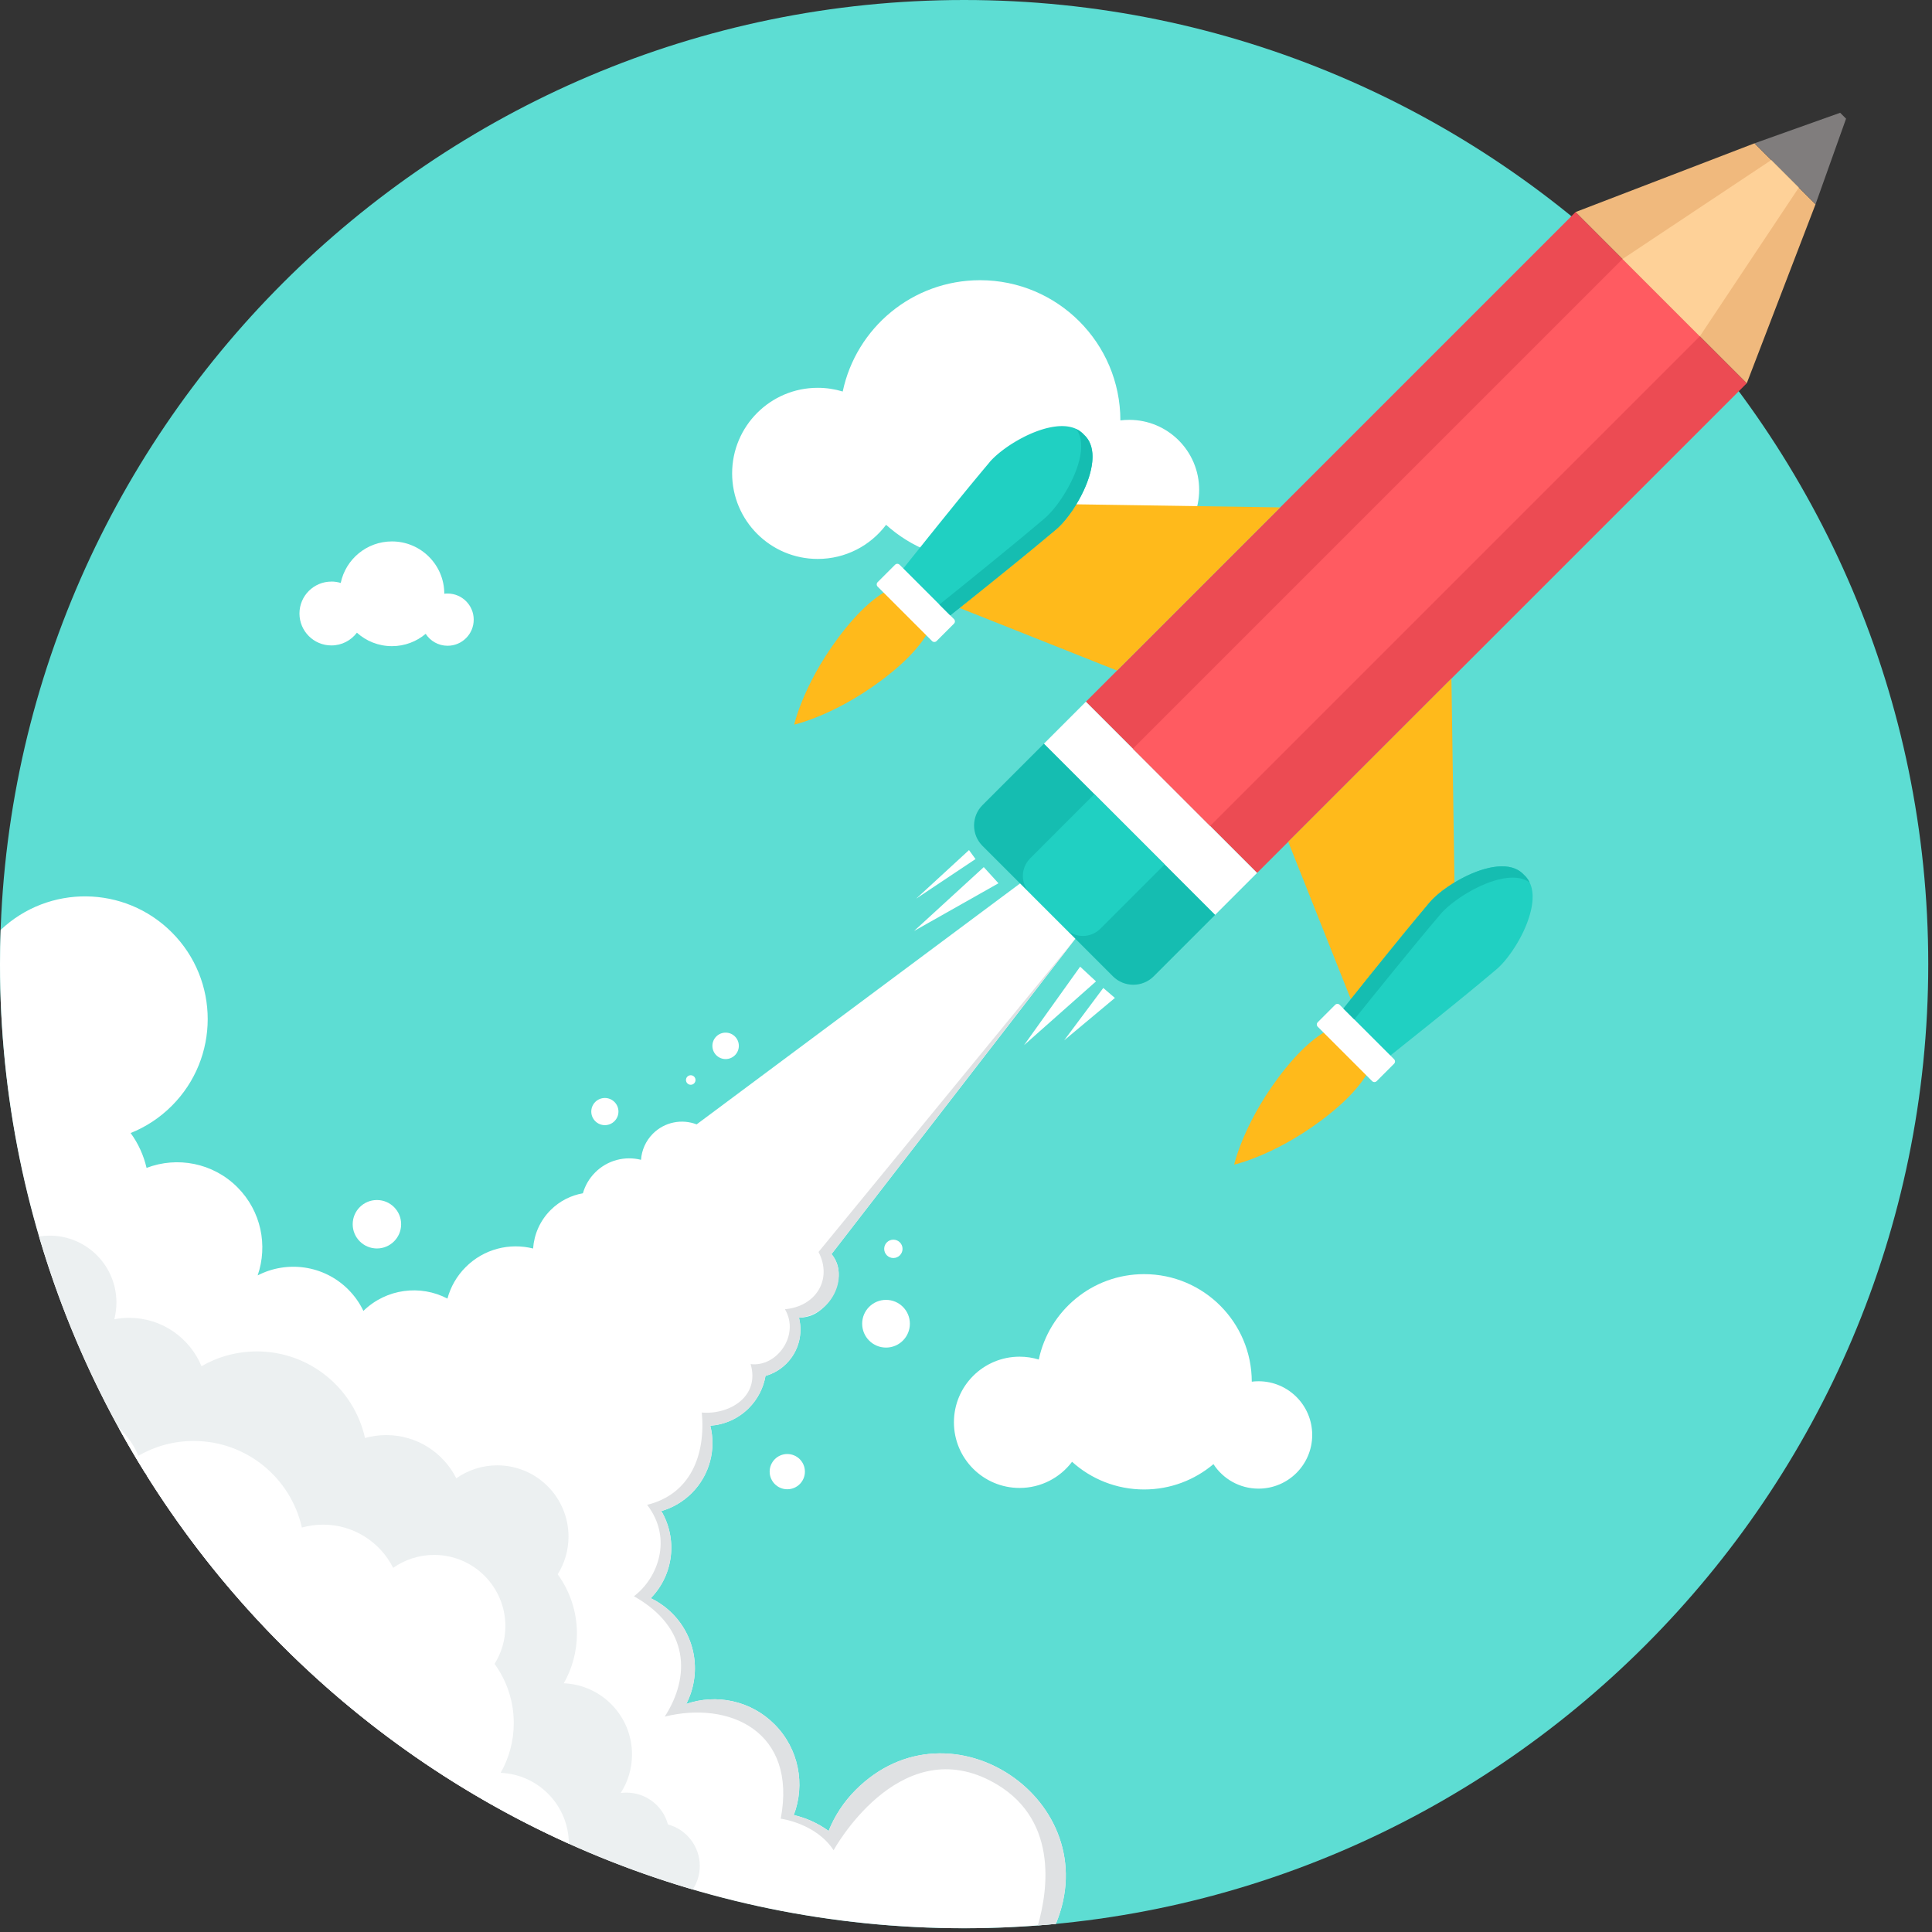 <?xml version="1.0" encoding="UTF-8" standalone="no"?>
<svg width="200px" height="200px" viewBox="0 0 200 200" version="1.1" xmlns="http://www.w3.org/2000/svg" xmlns:xlink="http://www.w3.org/1999/xlink">
    <rect x="0" y="0" width="200" height="200" fill="#333333" stroke="none"/>
    <!-- Generator: Sketch 40 (33762) - http://www.bohemiancoding.com/sketch -->
    <title>rocket</title>
    <desc>Created with Sketch.</desc>
    <defs></defs>
    <g id="LandingPage" stroke="none" stroke-width="1" fill="none" fill-rule="evenodd">
        <g id="Page" transform="translate(-95, -4078)">
            <g id="rocket" transform="translate(95, 4078)">
                <g id="Layer_1">
                    <path d="M99.807,199.61 C154.779,199.61 199.612,154.775 199.612,99.805 C199.612,44.835 154.778,0 99.807,0 C44.836,0 0.002,44.835 0.002,99.805 C0.002,154.777 44.837,199.61 99.807,199.61 L99.807,199.61 Z" id="Shape" fill="#5DDDD3"></path>
                    <g id="Group" transform="translate(30.799, 28.85)" fill="#FFFFFF">
                        <path d="M53.85,11.296 C54.75,11.296 55.619,11.431 56.439,11.68 C57.825,5.097 63.662,0.157 70.655,0.157 C78.674,0.157 85.174,6.652 85.183,14.669 C85.482,14.633 85.785,14.613 86.094,14.613 C90.097,14.613 93.338,17.855 93.338,21.857 C93.338,25.86 90.097,29.101 86.094,29.101 C83.546,29.101 81.303,27.787 80.013,25.797 C77.485,27.929 74.22,29.215 70.655,29.215 C66.913,29.215 63.503,27.801 60.929,25.478 C59.312,27.627 56.743,29.011 53.849,29.011 C48.958,29.011 44.991,25.044 44.991,20.154 C44.992,15.262 48.959,11.296 53.85,11.296 L53.85,11.296 Z" id="Shape"></path>
                        <path d="M74.747,111.593 C75.438,111.593 76.104,111.697 76.735,111.888 C77.799,106.837 82.275,103.048 87.639,103.048 C93.789,103.048 98.777,108.031 98.784,114.18 C99.013,114.151 99.245,114.137 99.483,114.137 C102.553,114.137 105.04,116.624 105.04,119.696 C105.04,122.766 102.553,125.253 99.483,125.253 C97.527,125.253 95.807,124.244 94.817,122.717 C92.878,124.354 90.373,125.339 87.64,125.339 C84.77,125.339 82.153,124.255 80.179,122.473 C78.94,124.12 76.967,125.182 74.747,125.182 C70.994,125.182 67.951,122.141 67.951,118.388 C67.951,114.635 70.992,111.593 74.747,111.593 L74.747,111.593 Z" id="Shape"></path>
                        <path d="M3.506,31.352 C3.842,31.352 4.165,31.403 4.473,31.496 C4.989,29.04 7.166,27.198 9.775,27.198 C12.766,27.198 15.192,29.622 15.195,32.613 C15.307,32.598 15.42,32.593 15.536,32.593 C17.03,32.593 18.239,33.803 18.239,35.296 C18.239,36.791 17.03,37.999 15.536,37.999 C14.585,37.999 13.748,37.507 13.267,36.765 C12.323,37.561 11.104,38.04 9.775,38.04 C8.379,38.04 7.106,37.513 6.147,36.646 C5.543,37.448 4.586,37.965 3.505,37.965 C1.679,37.965 0.201,36.484 0.201,34.66 C0.201,32.837 1.681,31.356 3.505,31.356 L3.505,31.352 L3.506,31.352 Z" id="Shape"></path>
                    </g>
                    <polygon id="Shape" fill="#EC4B53" points="180.825 39.673 163.103 21.95 112.41 72.643 130.132 90.366"></polygon>
                    <polygon id="Shape" fill="#FFFFFF" points="125.787 94.711 108.065 76.988 112.41 72.641 130.132 90.364 125.785 94.711"></polygon>
                    <path d="M125.787,94.711 L108.065,76.988 L101.706,83.347 C100.545,84.506 100.547,86.404 101.706,87.566 L115.212,101.071 C116.371,102.23 118.269,102.23 119.429,101.071 L125.787,94.713 L125.787,94.711 L125.787,94.711 Z" id="Shape" fill="#15BDB1"></path>
                    <polygon id="Shape" fill="#FF5B61" points="175.965 34.811 167.965 26.812 117.272 77.505 125.272 85.504"></polygon>
                    <polygon id="Shape" fill="#F0B97D" points="180.825 39.673 163.103 21.95 181.628 14.834 187.943 21.147 180.827 39.673"></polygon>
                    <polygon id="Shape" fill="#807D7D" points="191.102 12.283 190.493 11.674 181.628 14.834 187.943 21.147 191.104 12.284"></polygon>
                    <polygon id="Shape" fill="#FED198" points="175.965 34.811 167.965 26.812 183.363 16.566 186.213 19.415 175.967 34.811 175.965 34.811"></polygon>
                    <g id="Group" transform="translate(127.485, 70.175)" fill="#FFBA1B">
                        <path d="M14.942,37.859 C14.942,37.859 15.623,40.697 10.311,45.015 C4.999,49.333 0.274,50.388 0.274,50.388 C0.274,50.388 1.329,45.665 5.647,40.351 C9.965,35.037 12.803,35.72 12.803,35.72 L14.04,36.624 L14.942,37.859 L14.942,37.859 Z" id="Shape"></path>
                        <polygon id="Shape" points="23.173 27.325 22.765 0.073 5.871 16.966 13.984 37.368"></polygon>
                    </g>
                    <path d="M154.906,100.35 L154.712,100.514 L154.513,100.682 L154.312,100.851 L154.105,101.024 L153.894,101.198 L153.682,101.377 L153.682,101.377 L153.467,101.557 L153.248,101.739 L153.027,101.922 L153.027,101.922 L152.802,102.108 L152.575,102.294 L152.575,102.294 L152.346,102.483 L152.117,102.672 L151.885,102.863 L151.652,103.054 L151.652,103.054 L151.418,103.243 L151.418,103.243 L151.184,103.434 L150.949,103.627 L150.715,103.818 L150.715,103.818 L150.479,104.009 L150.479,104.009 L150.243,104.2 L150.009,104.389 L150.007,104.391 L149.773,104.58 L149.773,104.58 L149.541,104.769 L149.308,104.956 L149.308,104.958 L149.078,105.145 L149.078,105.145 L148.848,105.329 L148.848,105.331 L148.619,105.514 L148.394,105.696 L148.394,105.696 L148.17,105.876 L147.949,106.054 L147.949,106.054 L147.731,106.229 L147.729,106.229 L147.515,106.402 L147.304,106.571 L147.095,106.738 L147.095,106.74 L146.892,106.903 L146.89,106.903 L146.69,107.063 L146.494,107.221 L146.301,107.374 L146.299,107.376 L146.112,107.526 L145.928,107.671 L145.928,107.671 L145.752,107.814 L145.752,107.814 L145.581,107.95 L145.579,107.95 L145.413,108.084 L145.413,108.084 L145.253,108.212 L145.253,108.212 L145.098,108.336 L144.95,108.455 L144.95,108.455 L144.81,108.568 L144.81,108.568 L144.675,108.676 L144.675,108.676 L144.547,108.777 L144.547,108.777 L144.428,108.874 L144.426,108.874 L144.313,108.965 L144.313,108.965 L144.206,109.047 L144.109,109.125 L144.109,109.125 L144.019,109.197 L144.017,109.197 L143.936,109.26 L143.936,109.26 L143.864,109.318 L143.864,109.318 L143.803,109.368 L143.801,109.368 L143.747,109.409 L143.747,109.409 L143.702,109.445 L143.702,109.445 L143.666,109.472 L143.666,109.472 L143.641,109.492 L143.624,109.504 L143.624,109.504 L143.619,109.508 L143.619,109.51 L141.222,107.113 L138.823,104.716 C138.823,104.716 144.522,97.52 147.984,93.431 C149.79,91.297 155.561,88.117 157.765,90.572 C157.803,90.606 157.841,90.642 157.876,90.678 C157.912,90.714 157.947,90.75 157.979,90.788 L157.979,90.788 C158.011,90.826 158.044,90.865 158.074,90.903 C158.105,90.943 158.134,90.982 158.161,91.024 C158.19,91.065 158.217,91.106 158.24,91.148 C158.265,91.189 158.289,91.233 158.312,91.278 L158.312,91.278 C158.336,91.321 158.357,91.366 158.377,91.411 L158.377,91.413 L158.435,91.55 C158.453,91.597 158.469,91.644 158.485,91.692 L158.53,91.836 L158.53,91.836 L158.568,91.986 L158.568,91.986 L158.598,92.137 L158.598,92.139 C158.607,92.189 158.615,92.241 158.622,92.292 L158.622,92.292 L158.64,92.45 L158.651,92.611 L158.651,92.611 L158.656,92.774 L158.656,92.774 L158.654,92.94 L158.654,92.94 L158.649,93.108 L158.649,93.108 L158.638,93.277 L158.638,93.279 L158.621,93.45 L158.621,93.45 L158.598,93.623 L158.571,93.799 L158.539,93.976 L158.539,93.976 L158.503,94.154 L158.462,94.334 L158.415,94.514 L158.366,94.696 L158.312,94.878 L158.312,94.878 L158.253,95.06 L158.191,95.241 L158.191,95.241 L158.127,95.423 L158.127,95.425 L158.057,95.607 L157.984,95.788 L157.984,95.79 L157.909,95.972 L157.83,96.154 L157.749,96.334 L157.75,96.334 L157.666,96.512 L157.579,96.69 L157.489,96.867 L157.397,97.042 L157.304,97.214 L157.208,97.386 L157.109,97.555 L157.109,97.557 L157.01,97.724 L156.909,97.89 L156.807,98.052 L156.702,98.212 L156.598,98.371 L156.493,98.524 L156.387,98.675 L156.279,98.823 L156.172,98.967 L156.066,99.108 L155.958,99.242 L155.85,99.376 L155.744,99.504 L155.636,99.626 L155.53,99.745 L155.422,99.858 L155.317,99.966 L155.213,100.071 L155.108,100.17 L155.007,100.264 L154.906,100.35 L154.906,100.35 L154.906,100.35 Z M157.877,90.676 L157.877,90.676 L157.98,90.786 C157.947,90.748 157.912,90.712 157.877,90.676 L157.877,90.676 Z" id="Shape" fill="#20D0C2"></path>
                    <path d="M144.315,109.651 L138.682,104.018 C138.554,103.89 138.343,103.89 138.216,104.018 L136.413,105.821 C136.285,105.949 136.285,106.159 136.413,106.287 L142.046,111.92 C142.174,112.048 142.384,112.048 142.512,111.92 L144.315,110.117 C144.442,109.99 144.442,109.779 144.315,109.651 L144.315,109.651 Z" id="Shape" fill="#FFFFFF"></path>
                    <path d="M151.496,92.68 C150.491,93.319 149.63,94.032 149.104,94.652 C146.338,97.9 142.134,103.119 140.567,105.071 C140.419,105.254 140.295,105.411 140.198,105.533 L139.072,104.408 C139.263,104.168 139.558,103.797 139.931,103.329 C141.761,101.037 145.468,96.411 147.987,93.432 C148.704,92.584 150.045,91.574 151.54,90.816 C153.812,89.662 156.44,89.093 157.768,90.573 L157.88,90.679 L157.982,90.791 L158.164,91.027 L158.243,91.151 L158.315,91.281 L158.341,91.347 C156.729,90.182 153.747,91.248 151.496,92.682 L151.496,92.68 L151.496,92.68 Z" id="Shape" fill="#15BDB1"></path>
                    <g id="Group" transform="translate(81.871, 51.852)" fill="#FFBA1B">
                        <path d="M12.87,8.496 C12.87,8.496 10.03,7.814 5.714,13.127 C1.396,18.441 0.341,23.165 0.341,23.165 C0.341,23.165 5.066,22.111 10.38,17.793 C15.692,13.475 15.011,10.635 15.011,10.635 L14.107,9.4 L12.872,8.496 L12.87,8.496 L12.87,8.496 Z" id="Shape"></path>
                        <polygon id="Shape" points="23.404 0.265 50.656 0.674 33.762 17.566 13.36 9.454 23.402 0.267"></polygon>
                    </g>
                    <path d="M102.425,47.869 L102.261,48.064 L102.094,48.262 L101.924,48.465 L101.752,48.671 L101.577,48.881 L101.4,49.094 L101.4,49.094 L101.22,49.31 L101.039,49.529 L100.855,49.751 L100.855,49.751 L100.671,49.974 L100.484,50.201 L100.482,50.201 L100.295,50.43 L100.106,50.66 L99.917,50.891 L99.726,51.125 L99.535,51.359 L99.535,51.359 L99.344,51.595 L99.153,51.828 L99.153,51.828 L98.962,52.064 L98.771,52.3 L98.771,52.3 L98.58,52.536 L98.391,52.77 L98.391,52.77 L98.202,53.004 L98.202,53.004 L98.012,53.236 L98.012,53.236 L97.825,53.469 L97.825,53.469 L97.64,53.699 L97.64,53.699 L97.454,53.929 L97.454,53.929 L97.271,54.156 L97.089,54.381 L97.089,54.381 L96.909,54.605 L96.731,54.826 L96.731,54.828 L96.556,55.046 L96.556,55.046 L96.383,55.26 L96.214,55.471 L96.212,55.471 L96.044,55.68 L96.044,55.682 L95.881,55.885 L95.881,55.885 L95.72,56.087 L95.564,56.283 L95.564,56.283 L95.411,56.474 L95.261,56.661 L95.261,56.661 L95.115,56.843 L95.115,56.843 L94.973,57.021 L94.973,57.021 L94.836,57.192 L94.836,57.192 L94.701,57.358 L94.575,57.518 L94.575,57.518 L94.451,57.671 L94.451,57.671 L94.334,57.819 L94.332,57.819 L94.219,57.959 L94.219,57.959 L94.112,58.094 L94.112,58.096 L94.011,58.224 L94.009,58.224 L93.914,58.345 L93.914,58.345 L93.824,58.458 L93.822,58.458 L93.739,58.563 L93.739,58.563 L93.662,58.66 L93.662,58.66 L93.591,58.748 L93.527,58.829 L93.527,58.829 L93.469,58.901 L93.469,58.901 L93.419,58.964 L93.419,58.964 L93.375,59.018 L93.34,59.063 L93.34,59.063 L93.311,59.099 L93.311,59.099 L93.291,59.124 L93.291,59.124 L93.278,59.139 L93.276,59.139 L93.273,59.144 L93.273,59.144 L95.67,61.541 L98.068,63.94 C98.068,63.94 105.264,58.241 109.353,54.779 C111.487,52.973 114.667,47.202 112.213,44.998 C112.177,44.96 112.143,44.924 112.107,44.887 C112.069,44.851 112.033,44.816 111.995,44.784 L111.995,44.784 C111.958,44.75 111.92,44.719 111.88,44.688 C111.84,44.658 111.801,44.629 111.759,44.6 L111.759,44.6 C111.718,44.573 111.677,44.546 111.635,44.521 L111.635,44.521 C111.592,44.496 111.55,44.471 111.505,44.449 L111.505,44.449 C111.46,44.426 111.417,44.404 111.372,44.384 L111.372,44.384 L111.235,44.329 C111.188,44.309 111.142,44.293 111.093,44.278 L110.947,44.235 L110.947,44.235 L110.799,44.199 L110.799,44.199 L110.648,44.168 L110.648,44.168 C110.598,44.159 110.545,44.15 110.493,44.143 L110.491,44.143 L110.333,44.125 L110.173,44.114 L110.009,44.109 L110.009,44.109 L109.843,44.109 L109.843,44.109 L109.676,44.116 L109.676,44.114 L109.504,44.126 L109.504,44.126 L109.332,44.144 L109.332,44.144 L109.157,44.166 L108.981,44.193 L108.804,44.225 L108.804,44.225 L108.626,44.261 L108.446,44.302 L108.265,44.347 L108.083,44.397 L107.902,44.451 L107.718,44.509 L107.536,44.572 L107.536,44.572 L107.353,44.637 L107.353,44.637 L107.171,44.706 L106.989,44.778 L106.989,44.778 L106.808,44.853 L106.626,44.933 L106.446,45.014 L106.446,45.014 L106.266,45.098 L106.088,45.186 L105.911,45.276 L105.736,45.368 L105.562,45.462 L105.391,45.558 L105.221,45.655 L105.221,45.655 L105.054,45.754 L104.888,45.855 L104.726,45.957 L104.566,46.06 L104.409,46.164 L104.254,46.271 L104.105,46.377 L103.957,46.483 L103.813,46.591 L103.673,46.699 L103.536,46.807 L103.404,46.914 L103.276,47.022 L103.152,47.13 L103.033,47.236 L102.92,47.343 L102.81,47.447 L102.707,47.552 L102.608,47.654 L102.516,47.755 L102.428,47.858 L102.425,47.869 L102.425,47.869 Z M112.1,44.898 L112.1,44.898 L111.989,44.796 C112.027,44.828 112.062,44.864 112.1,44.898 L112.1,44.898 Z" id="Shape" fill="#20D0C2"></path>
                    <path d="M93.124,58.459 L98.757,64.092 C98.885,64.22 98.885,64.43 98.757,64.558 L96.955,66.361 C96.827,66.488 96.616,66.49 96.488,66.363 L90.854,60.73 C90.726,60.602 90.726,60.391 90.854,60.264 L92.657,58.461 C92.784,58.333 92.995,58.333 93.123,58.461 L93.124,58.459 L93.124,58.459 Z" id="Shape" fill="#FFFFFF"></path>
                    <path d="M110.096,51.28 C109.457,52.285 108.743,53.145 108.124,53.673 C104.876,56.439 99.657,60.643 97.707,62.208 C97.521,62.358 97.366,62.482 97.244,62.579 L98.368,63.703 C98.609,63.512 98.98,63.216 99.446,62.844 C101.74,61.016 106.365,57.308 109.343,54.788 C110.189,54.071 111.202,52.729 111.959,51.235 C113.114,48.962 113.683,46.335 112.204,45.006 L112.098,44.895 L111.987,44.792 L111.751,44.611 L111.627,44.531 L111.497,44.459 L111.43,44.432 C112.595,46.046 111.527,49.026 110.096,51.277 L110.096,51.28 L110.096,51.28 Z" id="Shape" fill="#15BDB1"></path>
                    <path d="M120.562,89.485 L113.29,82.212 L106.635,88.868 C105.637,89.865 105.637,91.495 106.635,92.491 L110.285,96.141 C111.281,97.136 112.912,97.136 113.908,96.141 L120.563,89.485 L120.562,89.485 L120.562,89.485 Z" id="Shape" fill="#20D0C2"></path>
                    <g id="Group" transform="translate(0, 91.228)" fill="#FFFFFF">
                        <path d="M91.722,43.334 C93.085,43.334 94.19,44.44 94.19,45.803 C94.19,47.166 93.085,48.273 91.722,48.273 C90.357,48.273 89.251,47.168 89.251,45.803 C89.251,44.439 90.357,43.334 91.722,43.334 L91.722,43.334 Z" id="Shape"></path>
                        <path d="M71.505,20.08 C71.779,20.08 71.999,20.301 71.999,20.573 C71.999,20.847 71.777,21.067 71.505,21.067 C71.232,21.067 71.012,20.846 71.012,20.573 C71.012,20.299 71.234,20.08 71.505,20.08 L71.505,20.08 Z" id="Shape"></path>
                        <path d="M62.616,22.435 C63.392,22.435 64.022,23.065 64.022,23.841 C64.022,24.617 63.391,25.248 62.616,25.248 C61.84,25.248 61.209,24.617 61.209,23.841 C61.209,23.065 61.839,22.435 62.616,22.435 L62.616,22.435 Z" id="Shape"></path>
                        <path d="M39.019,32.998 C40.404,32.998 41.526,34.12 41.526,35.504 C41.526,36.889 40.404,38.013 39.019,38.013 C37.634,38.013 36.511,36.891 36.511,35.504 C36.511,34.12 37.633,32.998 39.019,32.998 L39.019,32.998 Z" id="Shape"></path>
                        <path d="M75.116,15.67 C75.872,15.67 76.484,16.282 76.484,17.038 C76.484,17.793 75.872,18.407 75.116,18.407 C74.359,18.407 73.747,17.795 73.747,17.038 C73.747,16.282 74.359,15.67 75.116,15.67 L75.116,15.67 Z" id="Shape"></path>
                        <path d="M81.499,59.292 C82.508,59.292 83.324,60.109 83.324,61.116 C83.324,62.124 82.508,62.94 81.499,62.94 C80.493,62.94 79.675,62.124 79.675,61.116 C79.675,60.109 80.493,59.292 81.499,59.292 L81.499,59.292 Z" id="Shape"></path>
                        <path d="M92.48,37.102 C93.004,37.102 93.431,37.527 93.431,38.051 C93.431,38.575 93.006,39.002 92.48,39.002 C91.956,39.002 91.531,38.577 91.531,38.051 C91.531,37.527 91.956,37.102 92.48,37.102 L92.48,37.102 Z" id="Shape"></path>
                        <path d="M85.779,98.314 C84.677,97.511 83.446,96.96 82.169,96.667 C83.375,93.514 82.709,89.808 80.168,87.265 C77.701,84.796 74.133,84.096 71.041,85.164 C72.605,82.138 72.121,78.327 69.584,75.789 C68.917,75.125 68.166,74.603 67.365,74.219 C69.771,71.754 70.136,68.041 68.46,65.196 C69.612,64.864 70.7,64.245 71.608,63.337 C73.499,61.446 74.14,58.778 73.529,56.359 C74.981,56.258 76.403,55.655 77.51,54.546 C78.456,53.601 79.034,52.428 79.246,51.204 C80.035,50.981 80.78,50.558 81.403,49.936 C82.69,48.649 83.125,46.834 82.71,45.188 C83.697,45.119 84.43,44.941 85.419,43.954 C86.407,42.966 87.646,40.492 86.078,38.594 L111.318,5.951 L108.457,3.09 L105.595,0.228 L72.117,25.166 C70.599,24.584 68.816,24.905 67.592,26.127 C66.837,26.882 66.427,27.849 66.358,28.836 C64.712,28.42 62.897,28.856 61.612,30.143 C60.989,30.764 60.567,31.51 60.342,32.3 C59.118,32.513 57.945,33.091 57,34.036 C55.891,35.145 55.288,36.566 55.187,38.018 C52.769,37.409 50.1,38.048 48.209,39.941 C47.271,40.877 46.641,42.006 46.319,43.202 C43.522,41.738 39.993,42.161 37.619,44.477 C37.236,43.674 36.714,42.923 36.049,42.258 C33.512,39.721 29.7,39.237 26.673,40.802 C27.741,37.71 27.042,34.143 24.573,31.674 C22.031,29.131 18.325,28.465 15.172,29.673 C14.877,28.396 14.327,27.167 13.524,26.063 C15.075,25.443 16.526,24.505 17.781,23.25 C22.742,18.289 22.742,10.245 17.781,5.285 C12.903,0.407 5.045,0.326 0.066,5.04 C0.025,6.216 0,7.394 0,8.579 C0,63.7 44.684,108.384 99.805,108.384 C103.007,108.384 106.174,108.231 109.298,107.936 C114.589,95.242 98.411,84.237 88.59,94.06 C87.335,95.315 86.397,96.766 85.777,98.318 L85.779,98.314 L85.779,98.314 Z" id="Shape"></path>
                    </g>
                    <path d="M85.779,189.542 C84.677,188.739 83.446,188.188 82.169,187.895 C83.375,184.742 82.709,181.036 80.168,178.493 C77.701,176.025 74.133,175.324 71.041,176.392 C72.605,173.366 72.121,169.555 69.584,167.018 C68.917,166.353 68.166,165.831 67.365,165.447 C69.771,162.982 70.136,159.269 68.46,156.424 C69.612,156.092 70.7,155.473 71.608,154.565 C73.499,152.674 74.14,150.006 73.529,147.588 C74.981,147.487 76.403,146.883 77.51,145.774 C78.456,144.829 79.034,143.657 79.246,142.432 C80.035,142.209 80.78,141.786 81.403,141.165 C82.69,139.877 83.125,138.062 82.71,136.416 C85.977,136.191 88.026,132.283 86.078,129.822 L111.318,97.179 L84.734,129.602 C86.198,132.417 84.486,135.244 81.257,135.53 C82.831,138.197 80.423,141.55 77.704,141.21 C78.698,144.591 75.475,146.473 72.651,146.225 C73.058,150.613 71.485,154.673 66.992,155.781 C69.68,159.274 68.085,163.393 65.623,165.242 C71.404,168.499 71.476,173.573 68.814,177.704 C75.478,176.044 82.544,179.206 80.821,188.269 C80.821,188.269 84.465,188.735 86.293,191.537 C86.293,191.537 92.934,179.397 102.508,184.336 C109.65,188.021 108.49,195.67 107.439,199.318 C108.06,199.271 108.678,199.219 109.295,199.16 C114.586,186.467 98.408,175.461 88.587,185.284 C87.332,186.539 86.394,187.99 85.774,189.542 L85.779,189.542 L85.779,189.542 Z" id="Shape" fill="#DFE1E3"></path>
                    <path d="M26.589,139.897 C32.063,139.897 36.642,143.733 37.786,148.861 C38.485,148.665 39.221,148.559 39.983,148.559 C43.156,148.559 45.902,150.379 47.236,153.034 C48.435,152.189 49.899,151.692 51.476,151.692 C55.55,151.692 58.852,154.995 58.852,159.067 C58.852,160.503 58.441,161.841 57.734,162.973 C58.983,164.693 59.724,166.811 59.724,169.099 C59.724,170.973 59.228,172.733 58.362,174.253 C62.291,174.416 65.426,177.652 65.426,181.621 C65.426,183.092 64.996,184.462 64.252,185.613 C64.448,185.586 64.647,185.572 64.85,185.572 C66.908,185.572 68.639,186.969 69.146,188.867 C71.044,189.375 72.441,191.105 72.441,193.163 C72.441,194.062 72.175,194.896 71.717,195.596 C48.046,188.665 28.022,173.201 15.199,152.759 C15.187,152.655 15.174,152.552 15.165,152.446 L15.023,152.477 C10.323,144.93 6.606,136.71 4.044,127.996 C4.398,127.941 4.76,127.912 5.129,127.912 C8.954,127.912 12.053,131.011 12.053,134.835 C12.053,135.433 11.977,136.015 11.835,136.568 C12.33,136.474 12.842,136.422 13.364,136.422 C16.743,136.422 19.639,138.489 20.86,141.428 C22.545,140.455 24.501,139.899 26.586,139.899 L26.589,139.897 L26.589,139.897 Z" id="Shape" fill="#ECF0F1"></path>
                    <g id="Group" transform="translate(12.086, 87.719)" fill="#FFFFFF">
                        <path d="M46.804,103.138 C28.749,95.011 13.547,81.673 3.114,65.041 C3.101,64.936 3.088,64.834 3.08,64.727 L2.937,64.758 C1.985,63.227 1.072,61.67 0.2,60.083 C1.077,60.881 1.777,61.868 2.24,62.981 C3.926,62.007 5.881,61.45 7.966,61.45 C13.441,61.45 18.02,65.286 19.163,70.414 C19.862,70.218 20.6,70.112 21.362,70.112 C24.533,70.112 27.281,71.932 28.614,74.586 C29.813,73.742 31.277,73.245 32.856,73.245 C36.927,73.245 40.23,76.547 40.23,80.62 C40.23,82.055 39.821,83.393 39.112,84.526 C40.361,86.246 41.1,88.363 41.1,90.652 C41.1,92.526 40.605,94.286 39.738,95.805 C43.655,95.968 46.783,99.185 46.802,103.138 L46.804,103.138 L46.804,103.138 Z" id="Shape"></path>
                        <polygon id="Shape" points="82.535 8.657 89.754 2.045 91.274 3.718"></polygon>
                        <polygon id="Shape" points="93.917 20.482 99.73 12.35 101.372 13.874 93.915 20.482"></polygon>
                        <polygon id="Shape" points="98.08 19.971 102.125 14.555 103.329 15.588 98.082 19.971"></polygon>
                        <polygon id="Shape" points="82.757 5.308 88.225 0.282 88.899 1.211 82.758 5.308 82.757 5.308"></polygon>
                    </g>
                </g>
            </g>
        </g>
    </g>
</svg>